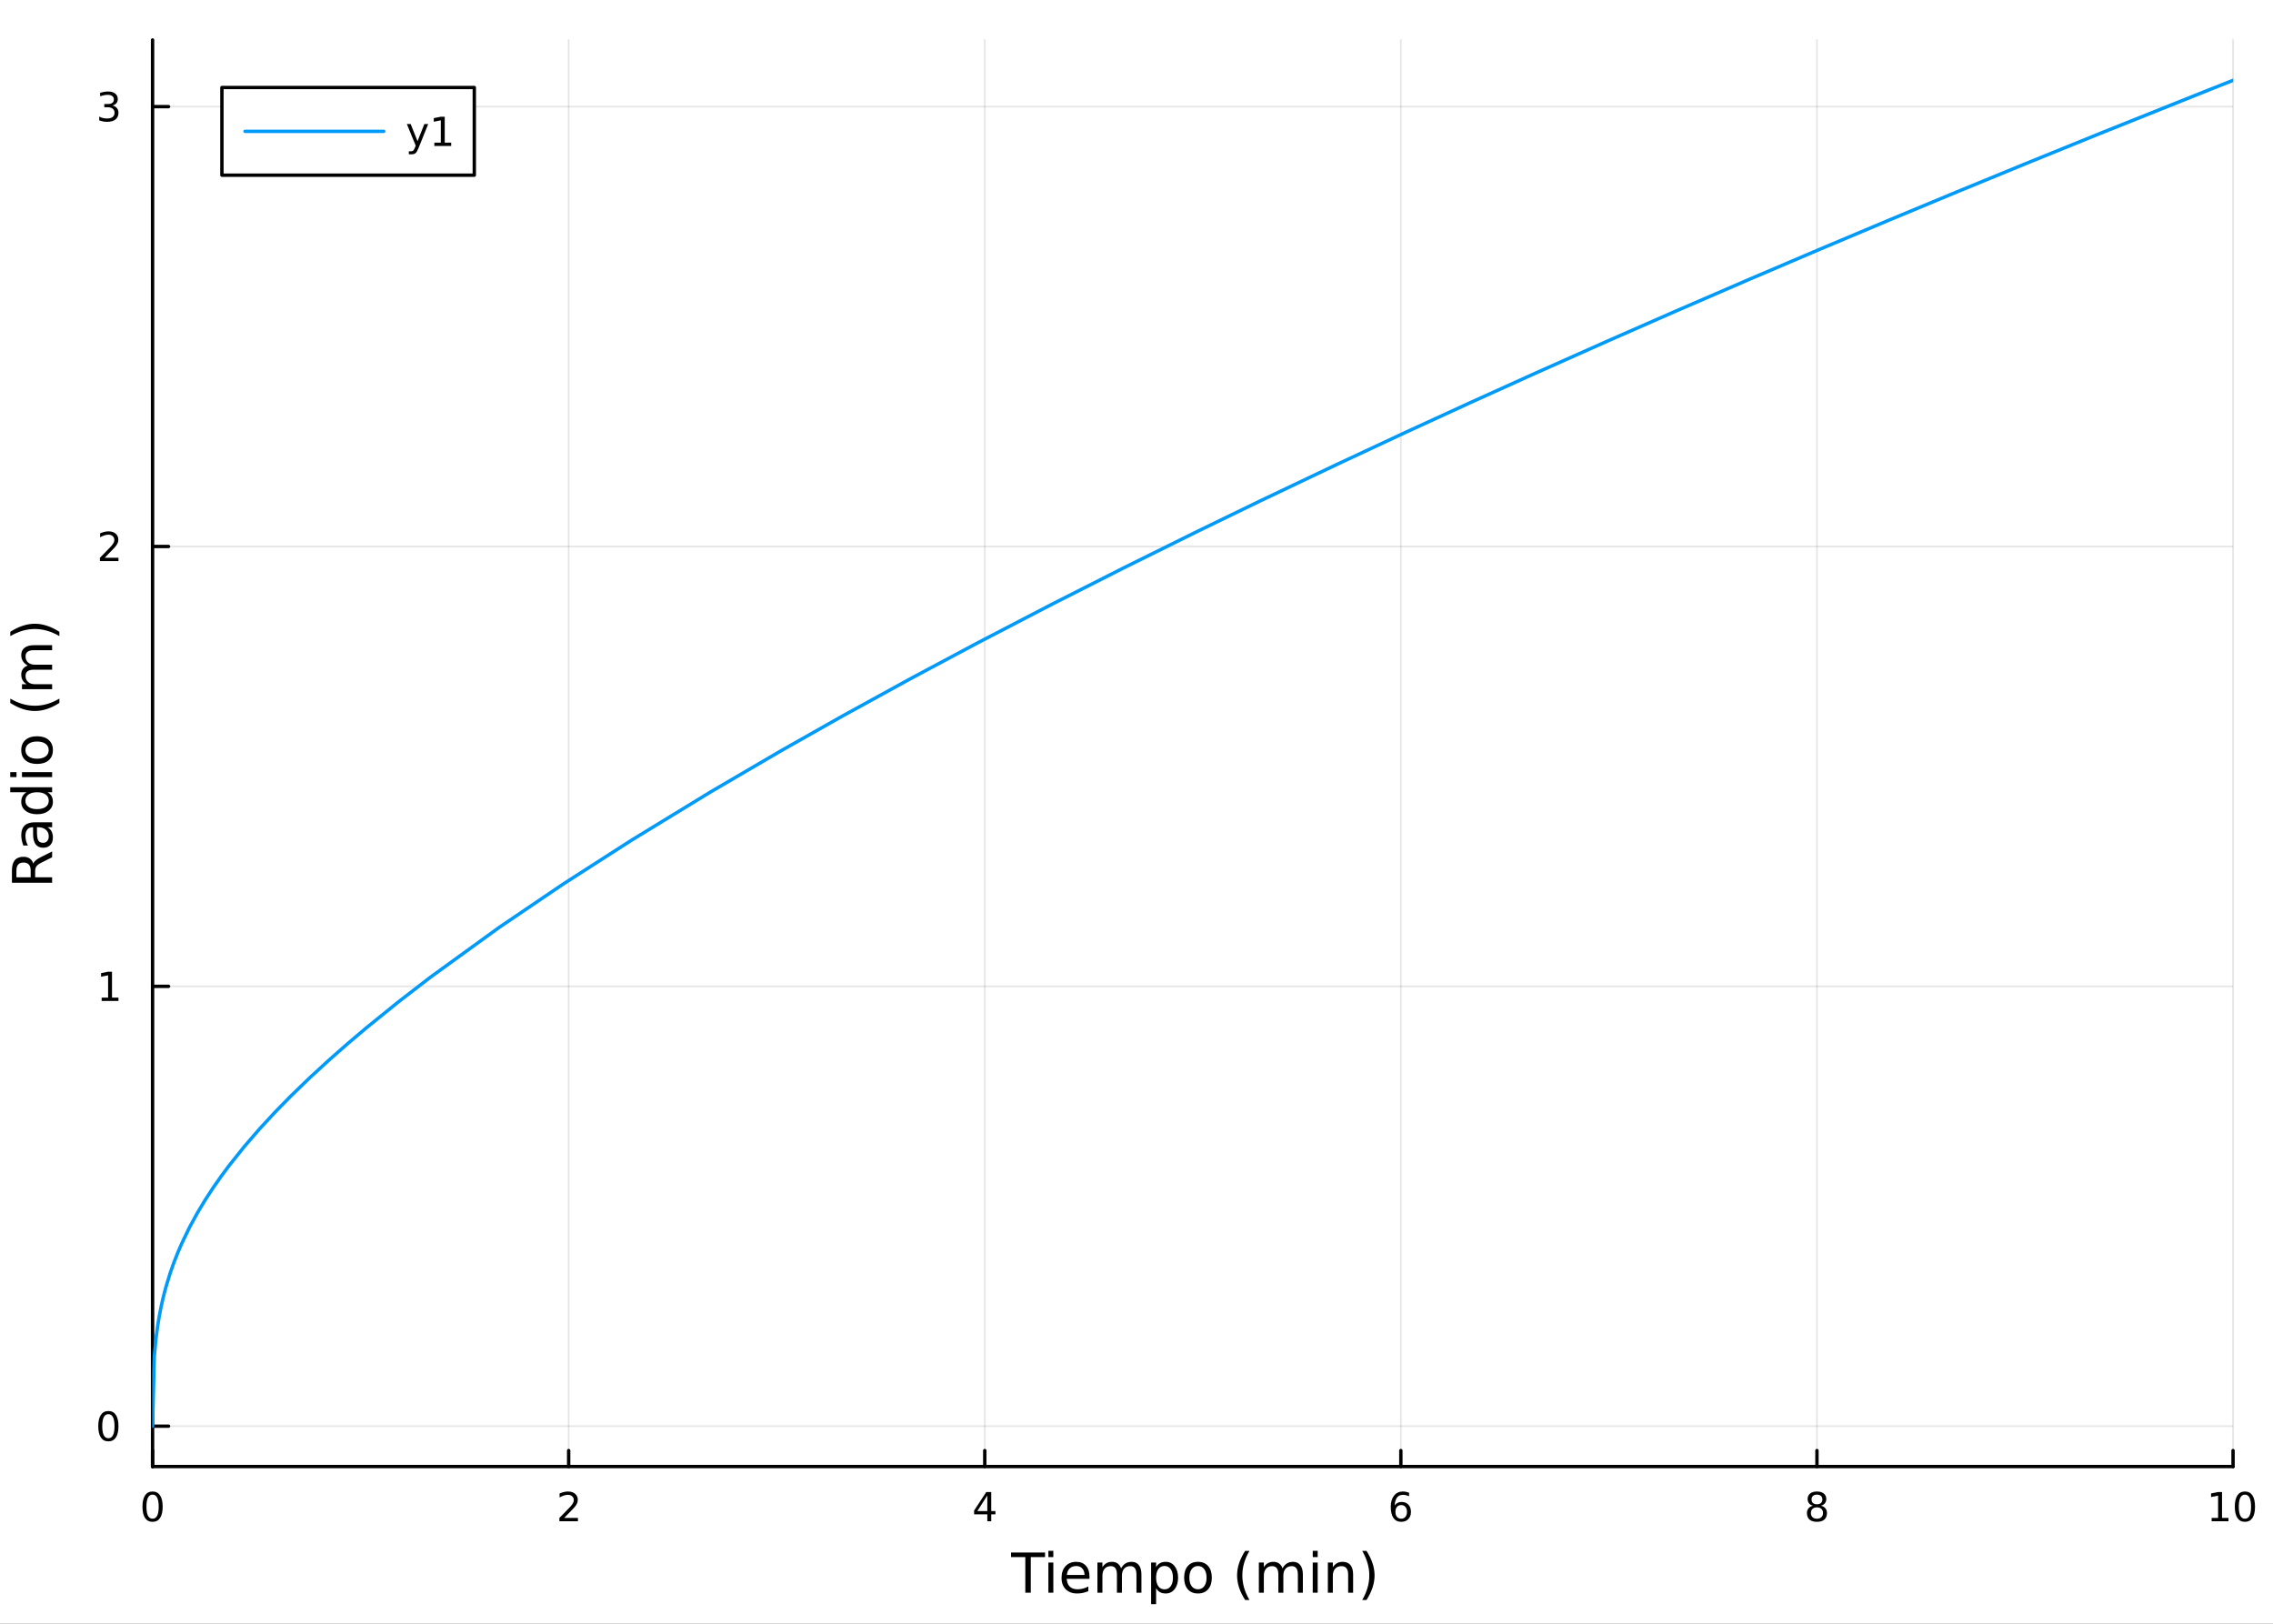 <?xml version="1.0" encoding="utf-8"?>
<svg xmlns="http://www.w3.org/2000/svg" xmlns:xlink="http://www.w3.org/1999/xlink" width="672" height="480" viewBox="0 0 2688 1920">
<rect x="0" y="0" width="2688" height="1920" fill="#333333" stroke="none"/>
<defs>
  <clipPath id="clip080">
    <rect x="0" y="0" width="2688" height="1920"/>
  </clipPath>
</defs>
<path clip-path="url(#clip080)" d="
M0 1920 L2688 1920 L2688 0 L0 0  Z
  " fill="#ffffff" fill-rule="evenodd" fill-opacity="1"/>
<defs>
  <clipPath id="clip081">
    <rect x="537" y="0" width="1883" height="1883"/>
  </clipPath>
</defs>
<path clip-path="url(#clip080)" d="
M180.423 1734.12 L2640.76 1734.12 L2640.76 47.244 L180.423 47.244  Z
  " fill="#ffffff" fill-rule="evenodd" fill-opacity="1"/>
<defs>
  <clipPath id="clip082">
    <rect x="180" y="47" width="2461" height="1688"/>
  </clipPath>
</defs>
<polyline clip-path="url(#clip082)" style="stroke:#000000; stroke-linecap:round; stroke-linejoin:round; stroke-width:2; stroke-opacity:0.1; fill:none" points="
  180.423,1734.12 180.423,47.244 
  "/>
<polyline clip-path="url(#clip082)" style="stroke:#000000; stroke-linecap:round; stroke-linejoin:round; stroke-width:2; stroke-opacity:0.1; fill:none" points="
  672.49,1734.12 672.49,47.244 
  "/>
<polyline clip-path="url(#clip082)" style="stroke:#000000; stroke-linecap:round; stroke-linejoin:round; stroke-width:2; stroke-opacity:0.1; fill:none" points="
  1164.56,1734.12 1164.56,47.244 
  "/>
<polyline clip-path="url(#clip082)" style="stroke:#000000; stroke-linecap:round; stroke-linejoin:round; stroke-width:2; stroke-opacity:0.1; fill:none" points="
  1656.62,1734.12 1656.62,47.244 
  "/>
<polyline clip-path="url(#clip082)" style="stroke:#000000; stroke-linecap:round; stroke-linejoin:round; stroke-width:2; stroke-opacity:0.1; fill:none" points="
  2148.69,1734.12 2148.69,47.244 
  "/>
<polyline clip-path="url(#clip082)" style="stroke:#000000; stroke-linecap:round; stroke-linejoin:round; stroke-width:2; stroke-opacity:0.1; fill:none" points="
  2640.76,1734.12 2640.76,47.244 
  "/>
<polyline clip-path="url(#clip080)" style="stroke:#000000; stroke-linecap:round; stroke-linejoin:round; stroke-width:4; stroke-opacity:1; fill:none" points="
  180.423,1734.12 2640.76,1734.12 
  "/>
<polyline clip-path="url(#clip080)" style="stroke:#000000; stroke-linecap:round; stroke-linejoin:round; stroke-width:4; stroke-opacity:1; fill:none" points="
  180.423,1734.12 180.423,1715.22 
  "/>
<polyline clip-path="url(#clip080)" style="stroke:#000000; stroke-linecap:round; stroke-linejoin:round; stroke-width:4; stroke-opacity:1; fill:none" points="
  672.49,1734.12 672.49,1715.22 
  "/>
<polyline clip-path="url(#clip080)" style="stroke:#000000; stroke-linecap:round; stroke-linejoin:round; stroke-width:4; stroke-opacity:1; fill:none" points="
  1164.56,1734.12 1164.56,1715.22 
  "/>
<polyline clip-path="url(#clip080)" style="stroke:#000000; stroke-linecap:round; stroke-linejoin:round; stroke-width:4; stroke-opacity:1; fill:none" points="
  1656.62,1734.12 1656.62,1715.22 
  "/>
<polyline clip-path="url(#clip080)" style="stroke:#000000; stroke-linecap:round; stroke-linejoin:round; stroke-width:4; stroke-opacity:1; fill:none" points="
  2148.69,1734.12 2148.69,1715.22 
  "/>
<polyline clip-path="url(#clip080)" style="stroke:#000000; stroke-linecap:round; stroke-linejoin:round; stroke-width:4; stroke-opacity:1; fill:none" points="
  2640.76,1734.12 2640.76,1715.22 
  "/>
<path clip-path="url(#clip080)" d="M180.423 1767.34 Q176.812 1767.34 174.983 1770.9 Q173.178 1774.45 173.178 1781.58 Q173.178 1788.68 174.983 1792.25 Q176.812 1795.79 180.423 1795.79 Q184.057 1795.79 185.863 1792.25 Q187.692 1788.68 187.692 1781.58 Q187.692 1774.45 185.863 1770.9 Q184.057 1767.34 180.423 1767.34 M180.423 1763.64 Q186.233 1763.64 189.289 1768.24 Q192.368 1772.83 192.368 1781.58 Q192.368 1790.3 189.289 1794.91 Q186.233 1799.49 180.423 1799.49 Q174.613 1799.49 171.534 1794.91 Q168.479 1790.3 168.479 1781.58 Q168.479 1772.83 171.534 1768.24 Q174.613 1763.64 180.423 1763.64 Z" fill="#000000" fill-rule="evenodd" fill-opacity="1" /><path clip-path="url(#clip080)" d="M667.143 1794.89 L683.462 1794.89 L683.462 1798.82 L661.518 1798.82 L661.518 1794.89 Q664.18 1792.13 668.763 1787.5 Q673.369 1782.85 674.55 1781.51 Q676.795 1778.98 677.675 1777.25 Q678.578 1775.49 678.578 1773.8 Q678.578 1771.04 676.633 1769.31 Q674.712 1767.57 671.61 1767.57 Q669.411 1767.57 666.957 1768.34 Q664.527 1769.1 661.749 1770.65 L661.749 1765.93 Q664.573 1764.79 667.027 1764.21 Q669.481 1763.64 671.518 1763.64 Q676.888 1763.64 680.082 1766.32 Q683.277 1769.01 683.277 1773.5 Q683.277 1775.63 682.467 1777.55 Q681.68 1779.45 679.573 1782.04 Q678.994 1782.71 675.893 1785.93 Q672.791 1789.12 667.143 1794.89 Z" fill="#000000" fill-rule="evenodd" fill-opacity="1" /><path clip-path="url(#clip080)" d="M1167.57 1768.34 L1155.76 1786.78 L1167.57 1786.78 L1167.57 1768.34 M1166.34 1764.26 L1172.22 1764.26 L1172.22 1786.78 L1177.15 1786.78 L1177.15 1790.67 L1172.22 1790.67 L1172.22 1798.82 L1167.57 1798.82 L1167.57 1790.67 L1151.96 1790.67 L1151.96 1786.16 L1166.34 1764.26 Z" fill="#000000" fill-rule="evenodd" fill-opacity="1" /><path clip-path="url(#clip080)" d="M1657.03 1779.68 Q1653.88 1779.68 1652.03 1781.83 Q1650.2 1783.98 1650.2 1787.73 Q1650.2 1791.46 1652.03 1793.64 Q1653.88 1795.79 1657.03 1795.79 Q1660.18 1795.79 1662 1793.64 Q1663.86 1791.46 1663.86 1787.73 Q1663.86 1783.98 1662 1781.83 Q1660.18 1779.68 1657.03 1779.68 M1666.31 1765.02 L1666.31 1769.28 Q1664.55 1768.45 1662.75 1768.01 Q1660.96 1767.57 1659.2 1767.57 Q1654.57 1767.57 1652.12 1770.7 Q1649.69 1773.82 1649.34 1780.14 Q1650.71 1778.13 1652.77 1777.06 Q1654.83 1775.97 1657.31 1775.97 Q1662.51 1775.97 1665.52 1779.15 Q1668.56 1782.29 1668.56 1787.73 Q1668.56 1793.06 1665.41 1796.27 Q1662.26 1799.49 1657.03 1799.49 Q1651.03 1799.49 1647.86 1794.91 Q1644.69 1790.3 1644.69 1781.58 Q1644.69 1773.38 1648.58 1768.52 Q1652.47 1763.64 1659.02 1763.64 Q1660.78 1763.64 1662.56 1763.98 Q1664.37 1764.33 1666.31 1765.02 Z" fill="#000000" fill-rule="evenodd" fill-opacity="1" /><path clip-path="url(#clip080)" d="M2148.69 1782.41 Q2145.36 1782.41 2143.43 1784.19 Q2141.54 1785.97 2141.54 1789.1 Q2141.54 1792.22 2143.43 1794.01 Q2145.36 1795.79 2148.69 1795.79 Q2152.02 1795.79 2153.94 1794.01 Q2155.87 1792.2 2155.87 1789.1 Q2155.87 1785.97 2153.94 1784.19 Q2152.05 1782.41 2148.69 1782.41 M2144.01 1780.42 Q2141 1779.68 2139.31 1777.62 Q2137.65 1775.56 2137.65 1772.59 Q2137.65 1768.45 2140.59 1766.04 Q2143.55 1763.64 2148.69 1763.64 Q2153.85 1763.64 2156.79 1766.04 Q2159.73 1768.45 2159.73 1772.59 Q2159.73 1775.56 2158.04 1777.62 Q2156.37 1779.68 2153.39 1780.42 Q2156.77 1781.21 2158.64 1783.5 Q2160.54 1785.79 2160.54 1789.1 Q2160.54 1794.12 2157.46 1796.81 Q2154.41 1799.49 2148.69 1799.49 Q2142.97 1799.49 2139.89 1796.81 Q2136.84 1794.12 2136.84 1789.1 Q2136.84 1785.79 2138.74 1783.5 Q2140.63 1781.21 2144.01 1780.42 M2142.3 1773.03 Q2142.3 1775.72 2143.97 1777.22 Q2145.66 1778.73 2148.69 1778.73 Q2151.7 1778.73 2153.39 1777.22 Q2155.1 1775.72 2155.1 1773.03 Q2155.1 1770.35 2153.39 1768.84 Q2151.7 1767.34 2148.69 1767.34 Q2145.66 1767.34 2143.97 1768.84 Q2142.3 1770.35 2142.3 1773.03 Z" fill="#000000" fill-rule="evenodd" fill-opacity="1" /><path clip-path="url(#clip080)" d="M2615.44 1794.89 L2623.08 1794.89 L2623.08 1768.52 L2614.77 1770.19 L2614.77 1765.93 L2623.04 1764.26 L2627.71 1764.26 L2627.71 1794.89 L2635.35 1794.89 L2635.35 1798.82 L2615.44 1798.82 L2615.44 1794.89 Z" fill="#000000" fill-rule="evenodd" fill-opacity="1" /><path clip-path="url(#clip080)" d="M2654.8 1767.34 Q2651.18 1767.34 2649.36 1770.9 Q2647.55 1774.45 2647.55 1781.58 Q2647.55 1788.68 2649.36 1792.25 Q2651.18 1795.79 2654.8 1795.79 Q2658.43 1795.79 2660.23 1792.25 Q2662.06 1788.68 2662.06 1781.58 Q2662.06 1774.45 2660.23 1770.9 Q2658.43 1767.34 2654.8 1767.34 M2654.8 1763.64 Q2660.61 1763.64 2663.66 1768.24 Q2666.74 1772.83 2666.74 1781.58 Q2666.74 1790.3 2663.66 1794.91 Q2660.61 1799.49 2654.8 1799.49 Q2648.99 1799.49 2645.91 1794.91 Q2642.85 1790.3 2642.85 1781.58 Q2642.85 1772.83 2645.91 1768.24 Q2648.99 1763.64 2654.8 1763.64 Z" fill="#000000" fill-rule="evenodd" fill-opacity="1" /><path clip-path="url(#clip080)" d="M1195.65 1835.78 L1235.85 1835.78 L1235.85 1841.19 L1218.98 1841.19 L1218.98 1883.3 L1212.52 1883.3 L1212.52 1841.19 L1195.65 1841.19 L1195.65 1835.78 Z" fill="#000000" fill-rule="evenodd" fill-opacity="1" /><path clip-path="url(#clip080)" d="M1239.8 1847.65 L1245.65 1847.65 L1245.65 1883.3 L1239.8 1883.3 L1239.8 1847.65 M1239.8 1833.78 L1245.65 1833.78 L1245.65 1841.19 L1239.8 1841.19 L1239.8 1833.78 Z" fill="#000000" fill-rule="evenodd" fill-opacity="1" /><path clip-path="url(#clip080)" d="M1288.4 1864.01 L1288.4 1866.88 L1261.47 1866.88 Q1261.85 1872.92 1265.1 1876.11 Q1268.38 1879.26 1274.2 1879.26 Q1277.58 1879.26 1280.73 1878.43 Q1283.91 1877.6 1287.03 1875.95 L1287.03 1881.49 Q1283.88 1882.82 1280.57 1883.52 Q1277.26 1884.22 1273.85 1884.22 Q1265.32 1884.22 1260.33 1879.26 Q1255.36 1874.29 1255.36 1865.83 Q1255.36 1857.07 1260.07 1851.95 Q1264.81 1846.79 1272.84 1846.79 Q1280.03 1846.79 1284.2 1851.44 Q1288.4 1856.06 1288.4 1864.01 M1282.54 1862.29 Q1282.48 1857.49 1279.84 1854.62 Q1277.23 1851.76 1272.9 1851.76 Q1268 1851.76 1265.04 1854.53 Q1262.11 1857.3 1261.66 1862.33 L1282.54 1862.29 Z" fill="#000000" fill-rule="evenodd" fill-opacity="1" /><path clip-path="url(#clip080)" d="M1325.77 1854.5 Q1327.96 1850.55 1331.02 1848.67 Q1334.07 1846.79 1338.21 1846.79 Q1343.78 1846.79 1346.81 1850.71 Q1349.83 1854.59 1349.83 1861.78 L1349.83 1883.3 L1343.94 1883.3 L1343.94 1861.98 Q1343.94 1856.85 1342.13 1854.37 Q1340.31 1851.89 1336.59 1851.89 Q1332.04 1851.89 1329.39 1854.91 Q1326.75 1857.93 1326.75 1863.15 L1326.75 1883.3 L1320.86 1883.3 L1320.86 1861.98 Q1320.86 1856.82 1319.05 1854.37 Q1317.24 1851.89 1313.45 1851.89 Q1308.96 1851.89 1306.32 1854.94 Q1303.68 1857.97 1303.68 1863.15 L1303.68 1883.3 L1297.79 1883.3 L1297.79 1847.65 L1303.68 1847.65 L1303.68 1853.19 Q1305.68 1849.91 1308.48 1848.35 Q1311.28 1846.79 1315.14 1846.79 Q1319.02 1846.79 1321.72 1848.77 Q1324.46 1850.74 1325.77 1854.5 Z" fill="#000000" fill-rule="evenodd" fill-opacity="1" /><path clip-path="url(#clip080)" d="M1367.18 1877.95 L1367.18 1896.86 L1361.29 1896.86 L1361.29 1847.65 L1367.18 1847.65 L1367.18 1853.06 Q1369.02 1849.88 1371.82 1848.35 Q1374.66 1846.79 1378.57 1846.79 Q1385.06 1846.79 1389.11 1851.95 Q1393.18 1857.11 1393.18 1865.51 Q1393.18 1873.91 1389.11 1879.07 Q1385.06 1884.22 1378.57 1884.22 Q1374.66 1884.22 1371.82 1882.7 Q1369.02 1881.14 1367.18 1877.95 M1387.1 1865.51 Q1387.1 1859.05 1384.43 1855.39 Q1381.78 1851.7 1377.14 1851.7 Q1372.49 1851.7 1369.82 1855.39 Q1367.18 1859.05 1367.18 1865.51 Q1367.18 1871.97 1369.82 1875.66 Q1372.49 1879.32 1377.14 1879.32 Q1381.78 1879.32 1384.43 1875.66 Q1387.1 1871.97 1387.1 1865.51 Z" fill="#000000" fill-rule="evenodd" fill-opacity="1" /><path clip-path="url(#clip080)" d="M1416.7 1851.76 Q1411.99 1851.76 1409.25 1855.45 Q1406.52 1859.11 1406.52 1865.51 Q1406.52 1871.91 1409.22 1875.6 Q1411.96 1879.26 1416.7 1879.26 Q1421.38 1879.26 1424.12 1875.57 Q1426.85 1871.87 1426.85 1865.51 Q1426.85 1859.17 1424.12 1855.48 Q1421.38 1851.76 1416.7 1851.76 M1416.7 1846.79 Q1424.34 1846.79 1428.7 1851.76 Q1433.06 1856.72 1433.06 1865.51 Q1433.06 1874.26 1428.7 1879.26 Q1424.34 1884.22 1416.7 1884.22 Q1409.03 1884.22 1404.67 1879.26 Q1400.34 1874.26 1400.34 1865.51 Q1400.34 1856.72 1404.67 1851.76 Q1409.03 1846.79 1416.7 1846.79 Z" fill="#000000" fill-rule="evenodd" fill-opacity="1" /><path clip-path="url(#clip080)" d="M1477.56 1833.84 Q1473.29 1841.16 1471.22 1848.32 Q1469.15 1855.48 1469.15 1862.84 Q1469.15 1870.19 1471.22 1877.41 Q1473.32 1884.61 1477.56 1891.89 L1472.46 1891.89 Q1467.69 1884.41 1465.3 1877.19 Q1462.95 1869.96 1462.95 1862.84 Q1462.95 1855.74 1465.3 1848.54 Q1467.66 1841.35 1472.46 1833.84 L1477.56 1833.84 Z" fill="#000000" fill-rule="evenodd" fill-opacity="1" /><path clip-path="url(#clip080)" d="M1516.67 1854.5 Q1518.87 1850.55 1521.93 1848.67 Q1524.98 1846.79 1529.12 1846.79 Q1534.69 1846.79 1537.71 1850.71 Q1540.74 1854.59 1540.74 1861.78 L1540.74 1883.3 L1534.85 1883.3 L1534.85 1861.98 Q1534.85 1856.85 1533.03 1854.37 Q1531.22 1851.89 1527.5 1851.89 Q1522.94 1851.89 1520.3 1854.91 Q1517.66 1857.93 1517.66 1863.15 L1517.66 1883.3 L1511.77 1883.3 L1511.77 1861.98 Q1511.77 1856.82 1509.96 1854.37 Q1508.14 1851.89 1504.36 1851.89 Q1499.87 1851.89 1497.23 1854.94 Q1494.59 1857.97 1494.59 1863.15 L1494.59 1883.3 L1488.7 1883.3 L1488.7 1847.65 L1494.59 1847.65 L1494.59 1853.19 Q1496.59 1849.91 1499.39 1848.35 Q1502.19 1846.79 1506.04 1846.79 Q1509.93 1846.79 1512.63 1848.77 Q1515.37 1850.74 1516.67 1854.5 Z" fill="#000000" fill-rule="evenodd" fill-opacity="1" /><path clip-path="url(#clip080)" d="M1552.42 1847.65 L1558.27 1847.65 L1558.27 1883.3 L1552.42 1883.3 L1552.42 1847.65 M1552.42 1833.78 L1558.27 1833.78 L1558.27 1841.19 L1552.42 1841.19 L1552.42 1833.78 Z" fill="#000000" fill-rule="evenodd" fill-opacity="1" /><path clip-path="url(#clip080)" d="M1600.16 1861.78 L1600.16 1883.3 L1594.3 1883.3 L1594.3 1861.98 Q1594.3 1856.92 1592.33 1854.4 Q1590.36 1851.89 1586.41 1851.89 Q1581.67 1851.89 1578.93 1854.91 Q1576.19 1857.93 1576.19 1863.15 L1576.19 1883.3 L1570.31 1883.3 L1570.31 1847.65 L1576.19 1847.65 L1576.19 1853.19 Q1578.29 1849.98 1581.13 1848.39 Q1583.99 1846.79 1587.72 1846.79 Q1593.86 1846.79 1597.01 1850.61 Q1600.16 1854.4 1600.16 1861.78 Z" fill="#000000" fill-rule="evenodd" fill-opacity="1" /><path clip-path="url(#clip080)" d="M1610.92 1833.84 L1616.01 1833.84 Q1620.79 1841.35 1623.14 1848.54 Q1625.53 1855.74 1625.53 1862.84 Q1625.53 1869.96 1623.14 1877.19 Q1620.79 1884.41 1616.01 1891.89 L1610.92 1891.89 Q1615.15 1884.61 1617.22 1877.41 Q1619.32 1870.19 1619.32 1862.84 Q1619.32 1855.48 1617.22 1848.32 Q1615.15 1841.16 1610.92 1833.84 Z" fill="#000000" fill-rule="evenodd" fill-opacity="1" /><polyline clip-path="url(#clip082)" style="stroke:#000000; stroke-linecap:round; stroke-linejoin:round; stroke-width:2; stroke-opacity:0.1; fill:none" points="
  180.423,1686.38 2640.76,1686.38 
  "/>
<polyline clip-path="url(#clip082)" style="stroke:#000000; stroke-linecap:round; stroke-linejoin:round; stroke-width:2; stroke-opacity:0.1; fill:none" points="
  180.423,1166.28 2640.76,1166.28 
  "/>
<polyline clip-path="url(#clip082)" style="stroke:#000000; stroke-linecap:round; stroke-linejoin:round; stroke-width:2; stroke-opacity:0.1; fill:none" points="
  180.423,646.194 2640.76,646.194 
  "/>
<polyline clip-path="url(#clip082)" style="stroke:#000000; stroke-linecap:round; stroke-linejoin:round; stroke-width:2; stroke-opacity:0.1; fill:none" points="
  180.423,126.104 2640.76,126.104 
  "/>
<polyline clip-path="url(#clip080)" style="stroke:#000000; stroke-linecap:round; stroke-linejoin:round; stroke-width:4; stroke-opacity:1; fill:none" points="
  180.423,1734.12 180.423,47.244 
  "/>
<polyline clip-path="url(#clip080)" style="stroke:#000000; stroke-linecap:round; stroke-linejoin:round; stroke-width:4; stroke-opacity:1; fill:none" points="
  180.423,1686.38 199.321,1686.38 
  "/>
<polyline clip-path="url(#clip080)" style="stroke:#000000; stroke-linecap:round; stroke-linejoin:round; stroke-width:4; stroke-opacity:1; fill:none" points="
  180.423,1166.28 199.321,1166.28 
  "/>
<polyline clip-path="url(#clip080)" style="stroke:#000000; stroke-linecap:round; stroke-linejoin:round; stroke-width:4; stroke-opacity:1; fill:none" points="
  180.423,646.194 199.321,646.194 
  "/>
<polyline clip-path="url(#clip080)" style="stroke:#000000; stroke-linecap:round; stroke-linejoin:round; stroke-width:4; stroke-opacity:1; fill:none" points="
  180.423,126.104 199.321,126.104 
  "/>
<path clip-path="url(#clip080)" d="M128.159 1672.17 Q124.548 1672.17 122.719 1675.74 Q120.913 1679.28 120.913 1686.41 Q120.913 1693.52 122.719 1697.08 Q124.548 1700.62 128.159 1700.62 Q131.793 1700.62 133.599 1697.08 Q135.427 1693.52 135.427 1686.41 Q135.427 1679.28 133.599 1675.74 Q131.793 1672.17 128.159 1672.17 M128.159 1668.47 Q133.969 1668.47 137.025 1673.08 Q140.103 1677.66 140.103 1686.41 Q140.103 1695.14 137.025 1699.74 Q133.969 1704.33 128.159 1704.33 Q122.349 1704.33 119.27 1699.74 Q116.214 1695.14 116.214 1686.41 Q116.214 1677.66 119.27 1673.08 Q122.349 1668.47 128.159 1668.47 Z" fill="#000000" fill-rule="evenodd" fill-opacity="1" /><path clip-path="url(#clip080)" d="M120.196 1179.63 L127.835 1179.63 L127.835 1153.26 L119.525 1154.93 L119.525 1150.67 L127.788 1149 L132.464 1149 L132.464 1179.63 L140.103 1179.63 L140.103 1183.56 L120.196 1183.56 L120.196 1179.63 Z" fill="#000000" fill-rule="evenodd" fill-opacity="1" /><path clip-path="url(#clip080)" d="M123.784 659.539 L140.103 659.539 L140.103 663.474 L118.159 663.474 L118.159 659.539 Q120.821 656.784 125.404 652.155 Q130.011 647.502 131.191 646.16 Q133.437 643.636 134.316 641.9 Q135.219 640.141 135.219 638.451 Q135.219 635.697 133.275 633.961 Q131.353 632.224 128.251 632.224 Q126.052 632.224 123.599 632.988 Q121.168 633.752 118.39 635.303 L118.39 630.581 Q121.214 629.447 123.668 628.868 Q126.122 628.289 128.159 628.289 Q133.529 628.289 136.724 630.974 Q139.918 633.66 139.918 638.15 Q139.918 640.28 139.108 642.201 Q138.321 644.099 136.214 646.692 Q135.636 647.363 132.534 650.581 Q129.432 653.775 123.784 659.539 Z" fill="#000000" fill-rule="evenodd" fill-opacity="1" /><path clip-path="url(#clip080)" d="M132.974 124.75 Q136.33 125.467 138.205 127.736 Q140.103 130.004 140.103 133.337 Q140.103 138.453 136.585 141.254 Q133.066 144.055 126.585 144.055 Q124.409 144.055 122.094 143.615 Q119.802 143.199 117.349 142.342 L117.349 137.828 Q119.293 138.962 121.608 139.541 Q123.923 140.12 126.446 140.12 Q130.844 140.12 133.136 138.384 Q135.45 136.648 135.45 133.337 Q135.45 130.282 133.298 128.569 Q131.168 126.833 127.349 126.833 L123.321 126.833 L123.321 122.99 L127.534 122.99 Q130.983 122.99 132.812 121.625 Q134.64 120.236 134.64 117.643 Q134.64 114.981 132.742 113.569 Q130.867 112.134 127.349 112.134 Q125.427 112.134 123.228 112.551 Q121.029 112.967 118.39 113.847 L118.39 109.68 Q121.052 108.939 123.367 108.569 Q125.705 108.199 127.765 108.199 Q133.089 108.199 136.191 110.629 Q139.293 113.037 139.293 117.157 Q139.293 120.027 137.65 122.018 Q136.006 123.986 132.974 124.75 Z" fill="#000000" fill-rule="evenodd" fill-opacity="1" /><path clip-path="url(#clip080)" d="M39.358 1021.27 Q40.059 1019.2 42.35 1017.26 Q44.642 1015.29 48.652 1013.32 L61.638 1006.79 L61.638 1013.7 L49.448 1019.78 Q44.674 1022.13 43.114 1024.36 Q41.555 1026.56 41.555 1030.38 L41.555 1037.38 L61.638 1037.38 L61.638 1043.81 L14.118 1043.81 L14.118 1029.29 Q14.118 1021.15 17.524 1017.14 Q20.93 1013.12 27.805 1013.12 Q32.292 1013.12 35.253 1015.23 Q38.213 1017.29 39.358 1021.27 M19.402 1037.38 L36.271 1037.38 L36.271 1029.29 Q36.271 1024.65 34.139 1022.29 Q31.974 1019.9 27.805 1019.9 Q23.635 1019.9 21.535 1022.29 Q19.402 1024.65 19.402 1029.29 L19.402 1037.38 Z" fill="#000000" fill-rule="evenodd" fill-opacity="1" /><path clip-path="url(#clip080)" d="M43.719 984.002 Q43.719 991.1 45.342 993.837 Q46.965 996.574 50.88 996.574 Q54 996.574 55.846 994.537 Q57.66 992.468 57.66 988.935 Q57.66 984.065 54.222 981.137 Q50.753 978.177 45.024 978.177 L43.719 978.177 L43.719 984.002 M41.3 972.321 L61.638 972.321 L61.638 978.177 L56.228 978.177 Q59.474 980.182 61.034 983.174 Q62.562 986.166 62.562 990.495 Q62.562 995.969 59.506 999.216 Q56.419 1002.43 51.262 1002.43 Q45.247 1002.43 42.191 998.42 Q39.136 994.378 39.136 986.389 L39.136 978.177 L38.563 978.177 Q34.52 978.177 32.324 980.851 Q30.096 983.493 30.096 988.299 Q30.096 991.354 30.828 994.251 Q31.561 997.147 33.025 999.821 L27.614 999.821 Q26.372 996.606 25.768 993.582 Q25.131 990.558 25.131 987.694 Q25.131 979.96 29.142 976.14 Q33.152 972.321 41.3 972.321 Z" fill="#000000" fill-rule="evenodd" fill-opacity="1" /><path clip-path="url(#clip080)" d="M31.401 936.8 L12.113 936.8 L12.113 930.944 L61.638 930.944 L61.638 936.8 L56.291 936.8 Q59.474 938.646 61.034 941.479 Q62.562 944.28 62.562 948.227 Q62.562 954.688 57.405 958.762 Q52.249 962.804 43.846 962.804 Q35.444 962.804 30.287 958.762 Q25.131 954.688 25.131 948.227 Q25.131 944.28 26.691 941.479 Q28.218 938.646 31.401 936.8 M43.846 956.757 Q50.307 956.757 54 954.115 Q57.66 951.441 57.66 946.794 Q57.66 942.147 54 939.474 Q50.307 936.8 43.846 936.8 Q37.385 936.8 33.725 939.474 Q30.033 942.147 30.033 946.794 Q30.033 951.441 33.725 954.115 Q37.385 956.757 43.846 956.757 Z" fill="#000000" fill-rule="evenodd" fill-opacity="1" /><path clip-path="url(#clip080)" d="M25.991 918.881 L25.991 913.024 L61.638 913.024 L61.638 918.881 L25.991 918.881 M12.113 918.881 L12.113 913.024 L19.529 913.024 L19.529 918.881 L12.113 918.881 Z" fill="#000000" fill-rule="evenodd" fill-opacity="1" /><path clip-path="url(#clip080)" d="M30.096 886.957 Q30.096 891.667 33.788 894.404 Q37.449 897.142 43.846 897.142 Q50.244 897.142 53.936 894.436 Q57.596 891.699 57.596 886.957 Q57.596 882.278 53.904 879.541 Q50.212 876.803 43.846 876.803 Q37.512 876.803 33.82 879.541 Q30.096 882.278 30.096 886.957 M25.131 886.957 Q25.131 879.318 30.096 874.957 Q35.062 870.597 43.846 870.597 Q52.599 870.597 57.596 874.957 Q62.562 879.318 62.562 886.957 Q62.562 894.627 57.596 898.988 Q52.599 903.316 43.846 903.316 Q35.062 903.316 30.096 898.988 Q25.131 894.627 25.131 886.957 Z" fill="#000000" fill-rule="evenodd" fill-opacity="1" /><path clip-path="url(#clip080)" d="M12.177 826.1 Q19.497 830.365 26.659 832.434 Q33.82 834.503 41.173 834.503 Q48.525 834.503 55.75 832.434 Q62.943 830.334 70.232 826.1 L70.232 831.193 Q62.752 835.967 55.527 838.354 Q48.302 840.71 41.173 840.71 Q34.075 840.71 26.882 838.354 Q19.688 835.999 12.177 831.193 L12.177 826.1 Z" fill="#000000" fill-rule="evenodd" fill-opacity="1" /><path clip-path="url(#clip080)" d="M32.834 786.983 Q28.887 784.787 27.009 781.731 Q25.131 778.676 25.131 774.538 Q25.131 768.968 29.046 765.945 Q32.929 762.921 40.122 762.921 L61.638 762.921 L61.638 768.809 L40.313 768.809 Q35.189 768.809 32.706 770.623 Q30.224 772.438 30.224 776.161 Q30.224 780.713 33.247 783.355 Q36.271 785.996 41.491 785.996 L61.638 785.996 L61.638 791.885 L40.313 791.885 Q35.157 791.885 32.706 793.699 Q30.224 795.513 30.224 799.301 Q30.224 803.789 33.279 806.43 Q36.303 809.072 41.491 809.072 L61.638 809.072 L61.638 814.96 L25.991 814.96 L25.991 809.072 L31.529 809.072 Q28.25 807.067 26.691 804.266 Q25.131 801.465 25.131 797.614 Q25.131 793.731 27.105 791.025 Q29.078 788.288 32.834 786.983 Z" fill="#000000" fill-rule="evenodd" fill-opacity="1" /><path clip-path="url(#clip080)" d="M12.177 752.163 L12.177 747.07 Q19.688 742.296 26.882 739.941 Q34.075 737.553 41.173 737.553 Q48.302 737.553 55.527 739.941 Q62.752 742.296 70.232 747.07 L70.232 752.163 Q62.943 747.93 55.75 745.861 Q48.525 743.76 41.173 743.76 Q33.82 743.76 26.659 745.861 Q19.497 747.93 12.177 752.163 Z" fill="#000000" fill-rule="evenodd" fill-opacity="1" /><polyline clip-path="url(#clip082)" style="stroke:#009af9; stroke-linecap:round; stroke-linejoin:round; stroke-width:4; stroke-opacity:1; fill:none" points="
  180.423,1686.38 182.425,1604.5 184.428,1583.08 186.43,1567.97 188.432,1555.88 190.435,1545.62 192.437,1536.6 194.439,1528.49 196.441,1521.09 201.07,1505.95 
  205.698,1492.79 210.327,1481.02 214.955,1470.29 224.212,1451.13 233.469,1434.16 242.726,1418.77 251.983,1404.58 261.24,1391.32 270.497,1378.82 289.01,1355.61 
  307.524,1334.24 326.038,1314.28 344.552,1295.42 366.804,1273.94 389.056,1253.5 411.308,1233.94 433.56,1215.11 471.188,1184.66 508.815,1155.65 590.564,1096.45 
  665.929,1045.41 746.728,993.562 840.341,936.425 923.534,887.803 996.487,846.57 1076.02,802.915 1156.03,760.208 1244.5,714.239 1328.67,671.592 1416.18,628.264 
  1489.85,592.523 1579.8,549.72 1662.19,511.252 1738.29,476.308 1815.37,441.446 1901.76,402.975 1980.04,368.629 2069.67,329.869 2152.66,294.487 2234.47,260.056 
  2313.91,227.033 2395.34,193.576 2484.56,157.357 2614.17,105.514 2640.76,94.986 
  "/>
<path clip-path="url(#clip080)" d="
M262.434 207.153 L560.898 207.153 L560.898 103.473 L262.434 103.473  Z
  " fill="#ffffff" fill-rule="evenodd" fill-opacity="1"/>
<polyline clip-path="url(#clip080)" style="stroke:#000000; stroke-linecap:round; stroke-linejoin:round; stroke-width:4; stroke-opacity:1; fill:none" points="
  262.434,207.153 560.898,207.153 560.898,103.473 262.434,103.473 262.434,207.153 
  "/>
<polyline clip-path="url(#clip080)" style="stroke:#009af9; stroke-linecap:round; stroke-linejoin:round; stroke-width:4; stroke-opacity:1; fill:none" points="
  289.771,155.313 453.794,155.313 
  "/>
<path clip-path="url(#clip080)" d="M494.973 175.001 Q493.168 179.63 491.455 181.042 Q489.742 182.454 486.871 182.454 L483.468 182.454 L483.468 178.889 L485.968 178.889 Q487.728 178.889 488.7 178.056 Q489.672 177.223 490.853 174.121 L491.617 172.177 L481.131 146.667 L485.644 146.667 L493.746 166.945 L501.848 146.667 L506.362 146.667 L494.973 175.001 Z" fill="#000000" fill-rule="evenodd" fill-opacity="1" /><path clip-path="url(#clip080)" d="M513.654 168.658 L521.292 168.658 L521.292 142.292 L512.982 143.959 L512.982 139.7 L521.246 138.033 L525.922 138.033 L525.922 168.658 L533.561 168.658 L533.561 172.593 L513.654 172.593 L513.654 168.658 Z" fill="#000000" fill-rule="evenodd" fill-opacity="1" /></svg>
